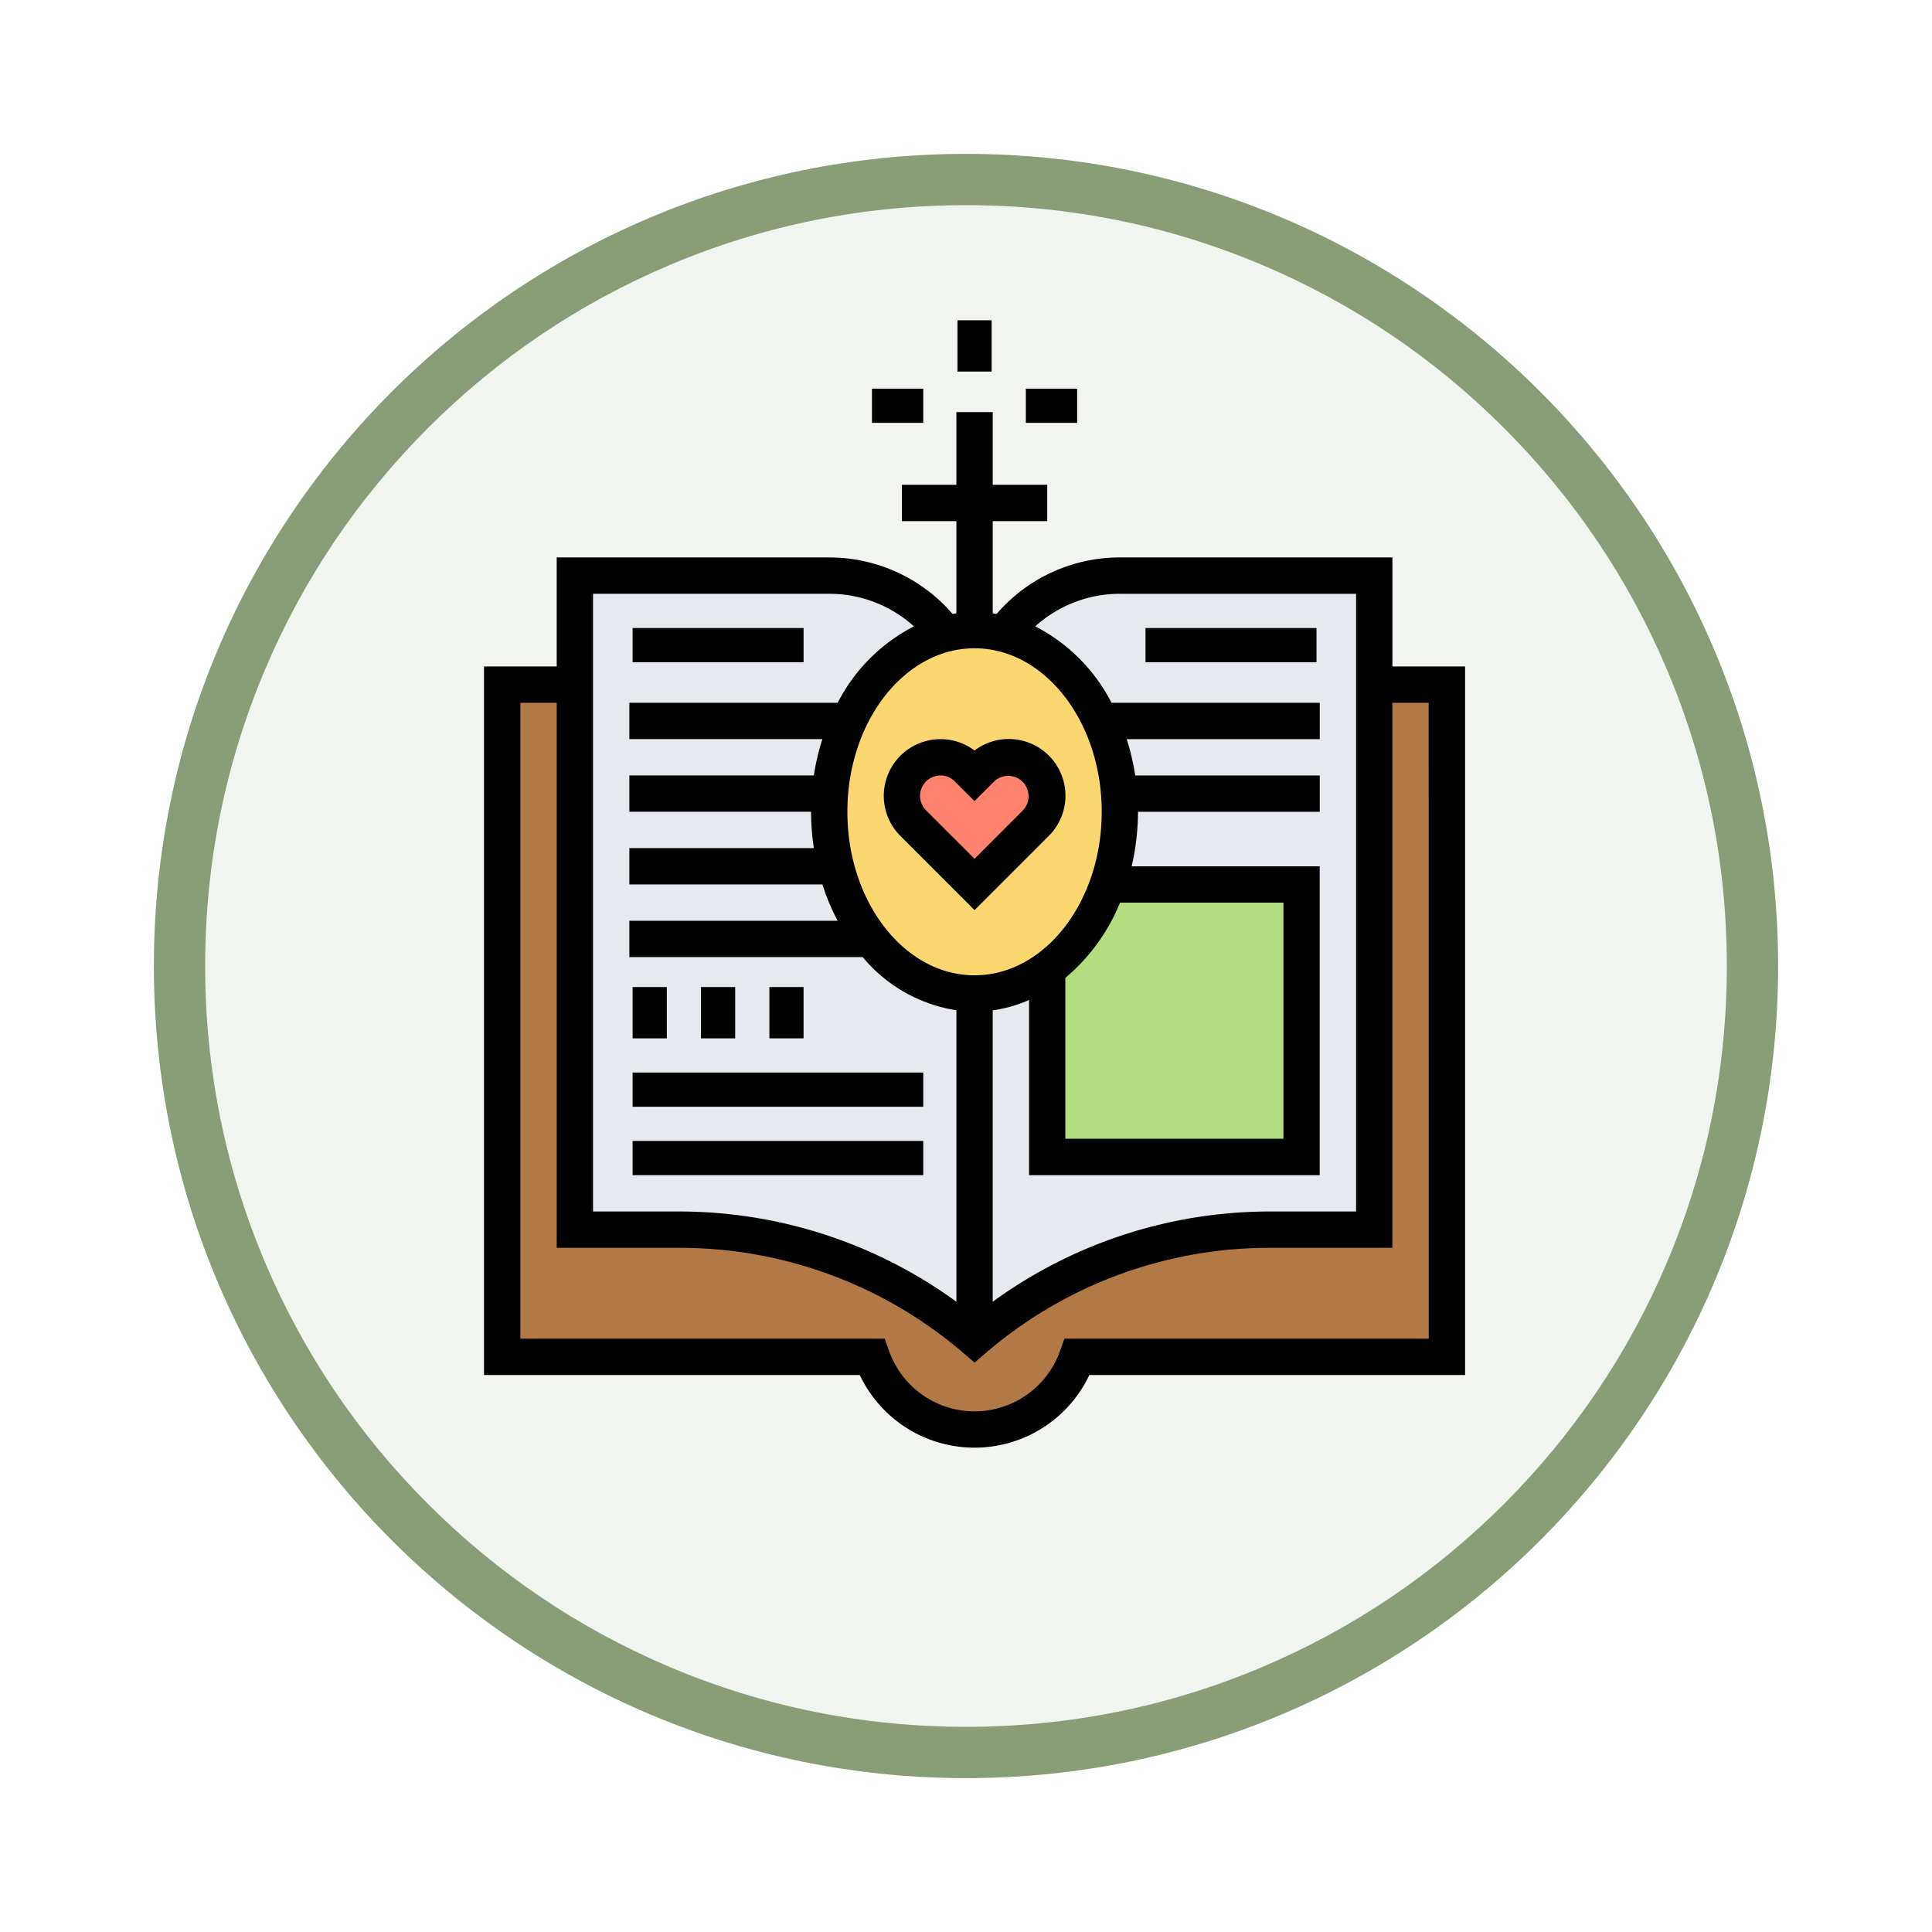 <svg xmlns="http://www.w3.org/2000/svg" xmlns:xlink="http://www.w3.org/1999/xlink" width="113" height="113" viewBox="0 0 113 113">
  <defs>
    <filter id="Trazado_982547" x="0" y="0" width="113" height="113" filterUnits="userSpaceOnUse">
      <feOffset dy="3" input="SourceAlpha"/>
      <feGaussianBlur stdDeviation="3" result="blur"/>
      <feFlood flood-opacity="0.161"/>
      <feComposite operator="in" in2="blur"/>
      <feComposite in="SourceGraphic"/>
    </filter>
  </defs>
  <g id="Grupo_1222666" data-name="Grupo 1222666" transform="translate(-2415 -11062.269)">
    <g id="Grupo_1222486" data-name="Grupo 1222486" transform="translate(2424 11068.269)">
      <g id="Grupo_1208010" data-name="Grupo 1208010" transform="translate(0 0)">
        <g id="Grupo_1202142" data-name="Grupo 1202142" transform="translate(0 0)">
          <g id="Grupo_1201923" data-name="Grupo 1201923">
            <g id="Grupo_1176928" data-name="Grupo 1176928" transform="translate(0)">
              <g id="Grupo_1172322" data-name="Grupo 1172322">
                <g id="Grupo_1164700" data-name="Grupo 1164700">
                  <g id="Grupo_1160931" data-name="Grupo 1160931">
                    <g id="Grupo_1160749" data-name="Grupo 1160749">
                      <g id="Grupo_1158891" data-name="Grupo 1158891">
                        <g id="Grupo_1157406" data-name="Grupo 1157406">
                          <g id="Grupo_1155793" data-name="Grupo 1155793">
                            <g id="Grupo_1154704" data-name="Grupo 1154704">
                              <g id="Grupo_1150790" data-name="Grupo 1150790">
                                <g id="Grupo_1154214" data-name="Grupo 1154214" transform="translate(0)">
                                  <g id="Grupo_1152583" data-name="Grupo 1152583">
                                    <g id="Grupo_1146973" data-name="Grupo 1146973">
                                      <g id="Grupo_1146954" data-name="Grupo 1146954">
                                        <g transform="matrix(1, 0, 0, 1, -9, -6)" filter="url(#Trazado_982547)">
                                          <g id="Trazado_982547-2" data-name="Trazado 982547" transform="translate(9 6)" fill="#f2f4f0">
                                            <path d="M 47.5 93.5 C 41.289 93.5 35.265 92.284 29.595 89.886 C 24.118 87.569 19.198 84.252 14.973 80.027 C 10.748 75.802 7.431 70.882 5.114 65.405 C 2.716 59.735 1.5 53.711 1.5 47.5 C 1.5 41.289 2.716 35.265 5.114 29.595 C 7.431 24.118 10.748 19.198 14.973 14.973 C 19.198 10.748 24.118 7.431 29.595 5.114 C 35.265 2.716 41.289 1.5 47.5 1.5 C 53.711 1.5 59.735 2.716 65.405 5.114 C 70.882 7.431 75.802 10.748 80.027 14.973 C 84.252 19.198 87.569 24.118 89.886 29.595 C 92.284 35.265 93.5 41.289 93.5 47.5 C 93.5 53.711 92.284 59.735 89.886 65.405 C 87.569 70.882 84.252 75.802 80.027 80.027 C 75.802 84.252 70.882 87.569 65.405 89.886 C 59.735 92.284 53.711 93.5 47.5 93.5 Z" stroke="none"/>
                                            <path d="M 47.5 3 C 41.491 3 35.664 4.176 30.18 6.496 C 24.881 8.737 20.122 11.946 16.034 16.034 C 11.946 20.121 8.737 24.881 6.496 30.179 C 4.176 35.664 3 41.491 3 47.5 C 3 53.509 4.176 59.336 6.496 64.82 C 8.737 70.119 11.946 74.878 16.034 78.966 C 20.122 83.054 24.881 86.263 30.18 88.504 C 35.664 90.824 41.491 92 47.5 92 C 53.509 92 59.336 90.824 64.82 88.504 C 70.119 86.263 74.878 83.054 78.966 78.966 C 83.054 74.878 86.263 70.119 88.504 64.82 C 90.824 59.336 92 53.509 92 47.5 C 92 41.491 90.824 35.664 88.504 30.179 C 86.263 24.881 83.054 20.121 78.966 16.034 C 74.878 11.946 70.119 8.737 64.82 6.496 C 59.336 4.176 53.509 3 47.5 3 M 47.5 0 C 73.734 0 95 21.266 95 47.5 C 95 73.733 73.734 95 47.5 95 C 21.266 95 0 73.733 0 47.5 C 0 21.266 21.266 0 47.5 0 Z" stroke="none" fill="#899e78"/>
                                          </g>
                                        </g>
                                      </g>
                                    </g>
                                  </g>
                                </g>
                              </g>
                            </g>
                          </g>
                        </g>
                      </g>
                    </g>
                  </g>
                </g>
              </g>
            </g>
          </g>
        </g>
      </g>
    </g>
    <g id="bible_1561784" transform="translate(2438.31 11080.06)">
      <g id="Grupo_1222664" data-name="Grupo 1222664" transform="translate(6.063 15.877)">
        <path id="Trazado_1175711" data-name="Trazado 1175711" d="M61.256,21V60.317H39.632a6.365,6.365,0,0,1-12.007,0H6V21h4.25V52.878h6.142a26.5,26.5,0,0,1,17.236,6.376,26.5,26.5,0,0,1,17.236-6.376h6.142V21Z" transform="translate(-6 -14.624)" fill="#b27946"/>
        <path id="Trazado_1175712" data-name="Trazado 1175712" d="M41.878,15a8.492,8.492,0,0,0-6.641,3.188l-.074.234h-3.57l-.074-.234A8.492,8.492,0,0,0,24.877,15H10V53.254h6.142A26.5,26.5,0,0,1,33.377,59.63a26.5,26.5,0,0,1,17.236-6.376h6.142V15Z" transform="translate(-5.75 -15)" fill="#e6e9ed"/>
        <path id="Trazado_1175713" data-name="Trazado 1175713" d="M50.887,32.007V47.946H36.01V37.32l-.17-.244a10.137,10.137,0,0,0,3.751-5.186l.669.117Z" transform="translate(-4.132 -13.943)" fill="#b4dd7f"/>
        <path id="Trazado_1175714" data-name="Trazado 1175714" d="M32.5,18a7.089,7.089,0,0,1,1.785.234c3.57.956,6.3,4.707,6.673,9.33.032.351.043.7.043,1.063a12.722,12.722,0,0,1-.669,4.134,10.137,10.137,0,0,1-3.751,5.186,7.194,7.194,0,0,1-4.08,1.307c-4.7,0-8.5-4.76-8.5-10.626,0-5.1,2.88-9.362,6.716-10.392A7.089,7.089,0,0,1,32.5,18Z" transform="translate(-4.873 -14.812)" fill="#fcd770"/>
        <path id="Trazado_1175715" data-name="Trazado 1175715" d="M35.842,25.659a2.258,2.258,0,0,1,0,3.188L32.25,32.438l-3.592-3.592a2.254,2.254,0,0,1,3.188-3.188l.4.4.4-.4a2.258,2.258,0,0,1,3.188,0Z" transform="translate(-4.623 -14.374)" fill="#ff826e"/>
      </g>
      <g id="Grupo_1222665" data-name="Grupo 1222665" transform="translate(5 1)">
        <path id="Trazado_1175716" data-name="Trazado 1175716" d="M32.313,34l4.342-4.342a3.316,3.316,0,0,0-4.342-4.993,3.317,3.317,0,0,0-4.342,4.993Zm-2-7.878a1.2,1.2,0,0,1,.843.349l1.154,1.154,1.154-1.154a1.192,1.192,0,0,1,1.685,1.685L32.313,31l-2.839-2.839a1.192,1.192,0,0,1,.843-2.034Z" transform="translate(-3.623 0.44)"/>
        <rect id="Rectángulo_421307" data-name="Rectángulo 421307" width="2" height="3" transform="translate(27.69 -0.059)"/>
        <rect id="Rectángulo_421308" data-name="Rectángulo 421308" width="3" height="2" transform="translate(22.69 3.941)"/>
        <rect id="Rectángulo_421309" data-name="Rectángulo 421309" width="3" height="2" transform="translate(31.69 3.941)"/>
        <path id="Trazado_1175717" data-name="Trazado 1175717" d="M58.13,20.877V14.5H42.191a9.508,9.508,0,0,0-7.214,3.307c-.075-.013-.149-.032-.224-.041V12.376h3.188V10.25H34.753V6H32.628v4.25H29.44v2.125h3.188v5.39c-.075.011-.149.03-.224.041A9.511,9.511,0,0,0,25.19,14.5H9.25v6.376H5V62.318H26.976a7.429,7.429,0,0,0,13.429,0H62.381V20.877Zm-15.939-4.25H56.005V52.755H50.926a27.541,27.541,0,0,0-16.173,5.278V40.99a8.033,8.033,0,0,0,2.125-.606V50.63h17V32.565h-11a14.063,14.063,0,0,0,.371-3.188H53.88V27.252H43.088a13.584,13.584,0,0,0-.5-2.125H53.88V23H41.7a10.31,10.31,0,0,0-4.46-4.47A7.387,7.387,0,0,1,42.191,16.626ZM26.252,29.377c0-5.274,3.338-9.563,7.438-9.563s7.438,4.29,7.438,9.563-3.338,9.563-7.438,9.563S26.252,34.651,26.252,29.377ZM42.2,34.69h9.556V48.5H39V39.09A11.329,11.329,0,0,0,42.2,34.69ZM11.376,16.626H25.19a7.387,7.387,0,0,1,4.955,1.905A10.316,10.316,0,0,0,25.685,23H13.5v2.125h11.29a13.7,13.7,0,0,0-.5,2.125H13.5v2.125H24.127a14.224,14.224,0,0,0,.166,2.125H13.5v2.125h11.29a12.794,12.794,0,0,0,.894,2.125H13.5v2.125H27.147a8.9,8.9,0,0,0,5.481,3.111V58.033a27.541,27.541,0,0,0-16.173-5.278H11.376Zm48.88,43.567H38.944l-.25.708a5.305,5.305,0,0,1-10.008,0l-.25-.708H7.125V23H9.25V54.88h7.2A25.434,25.434,0,0,1,33,61l.692.593L34.381,61A25.442,25.442,0,0,1,50.926,54.88h7.2V23h2.125Z" transform="translate(-5 -0.687)"/>
        <rect id="Rectángulo_421310" data-name="Rectángulo 421310" width="10" height="2" transform="translate(38.69 17.941)"/>
        <rect id="Rectángulo_421311" data-name="Rectángulo 421311" width="10" height="2" transform="translate(8.69 17.941)"/>
        <rect id="Rectángulo_421312" data-name="Rectángulo 421312" width="2" height="3" transform="translate(8.69 38.941)"/>
        <rect id="Rectángulo_421313" data-name="Rectángulo 421313" width="2" height="3" transform="translate(12.69 38.941)"/>
        <rect id="Rectángulo_421314" data-name="Rectángulo 421314" width="2" height="3" transform="translate(16.69 38.941)"/>
        <rect id="Rectángulo_421315" data-name="Rectángulo 421315" width="17" height="2" transform="translate(8.69 43.941)"/>
        <rect id="Rectángulo_421316" data-name="Rectángulo 421316" width="17" height="2" transform="translate(8.69 47.941)"/>
      </g>
    </g>
  </g>
</svg>

